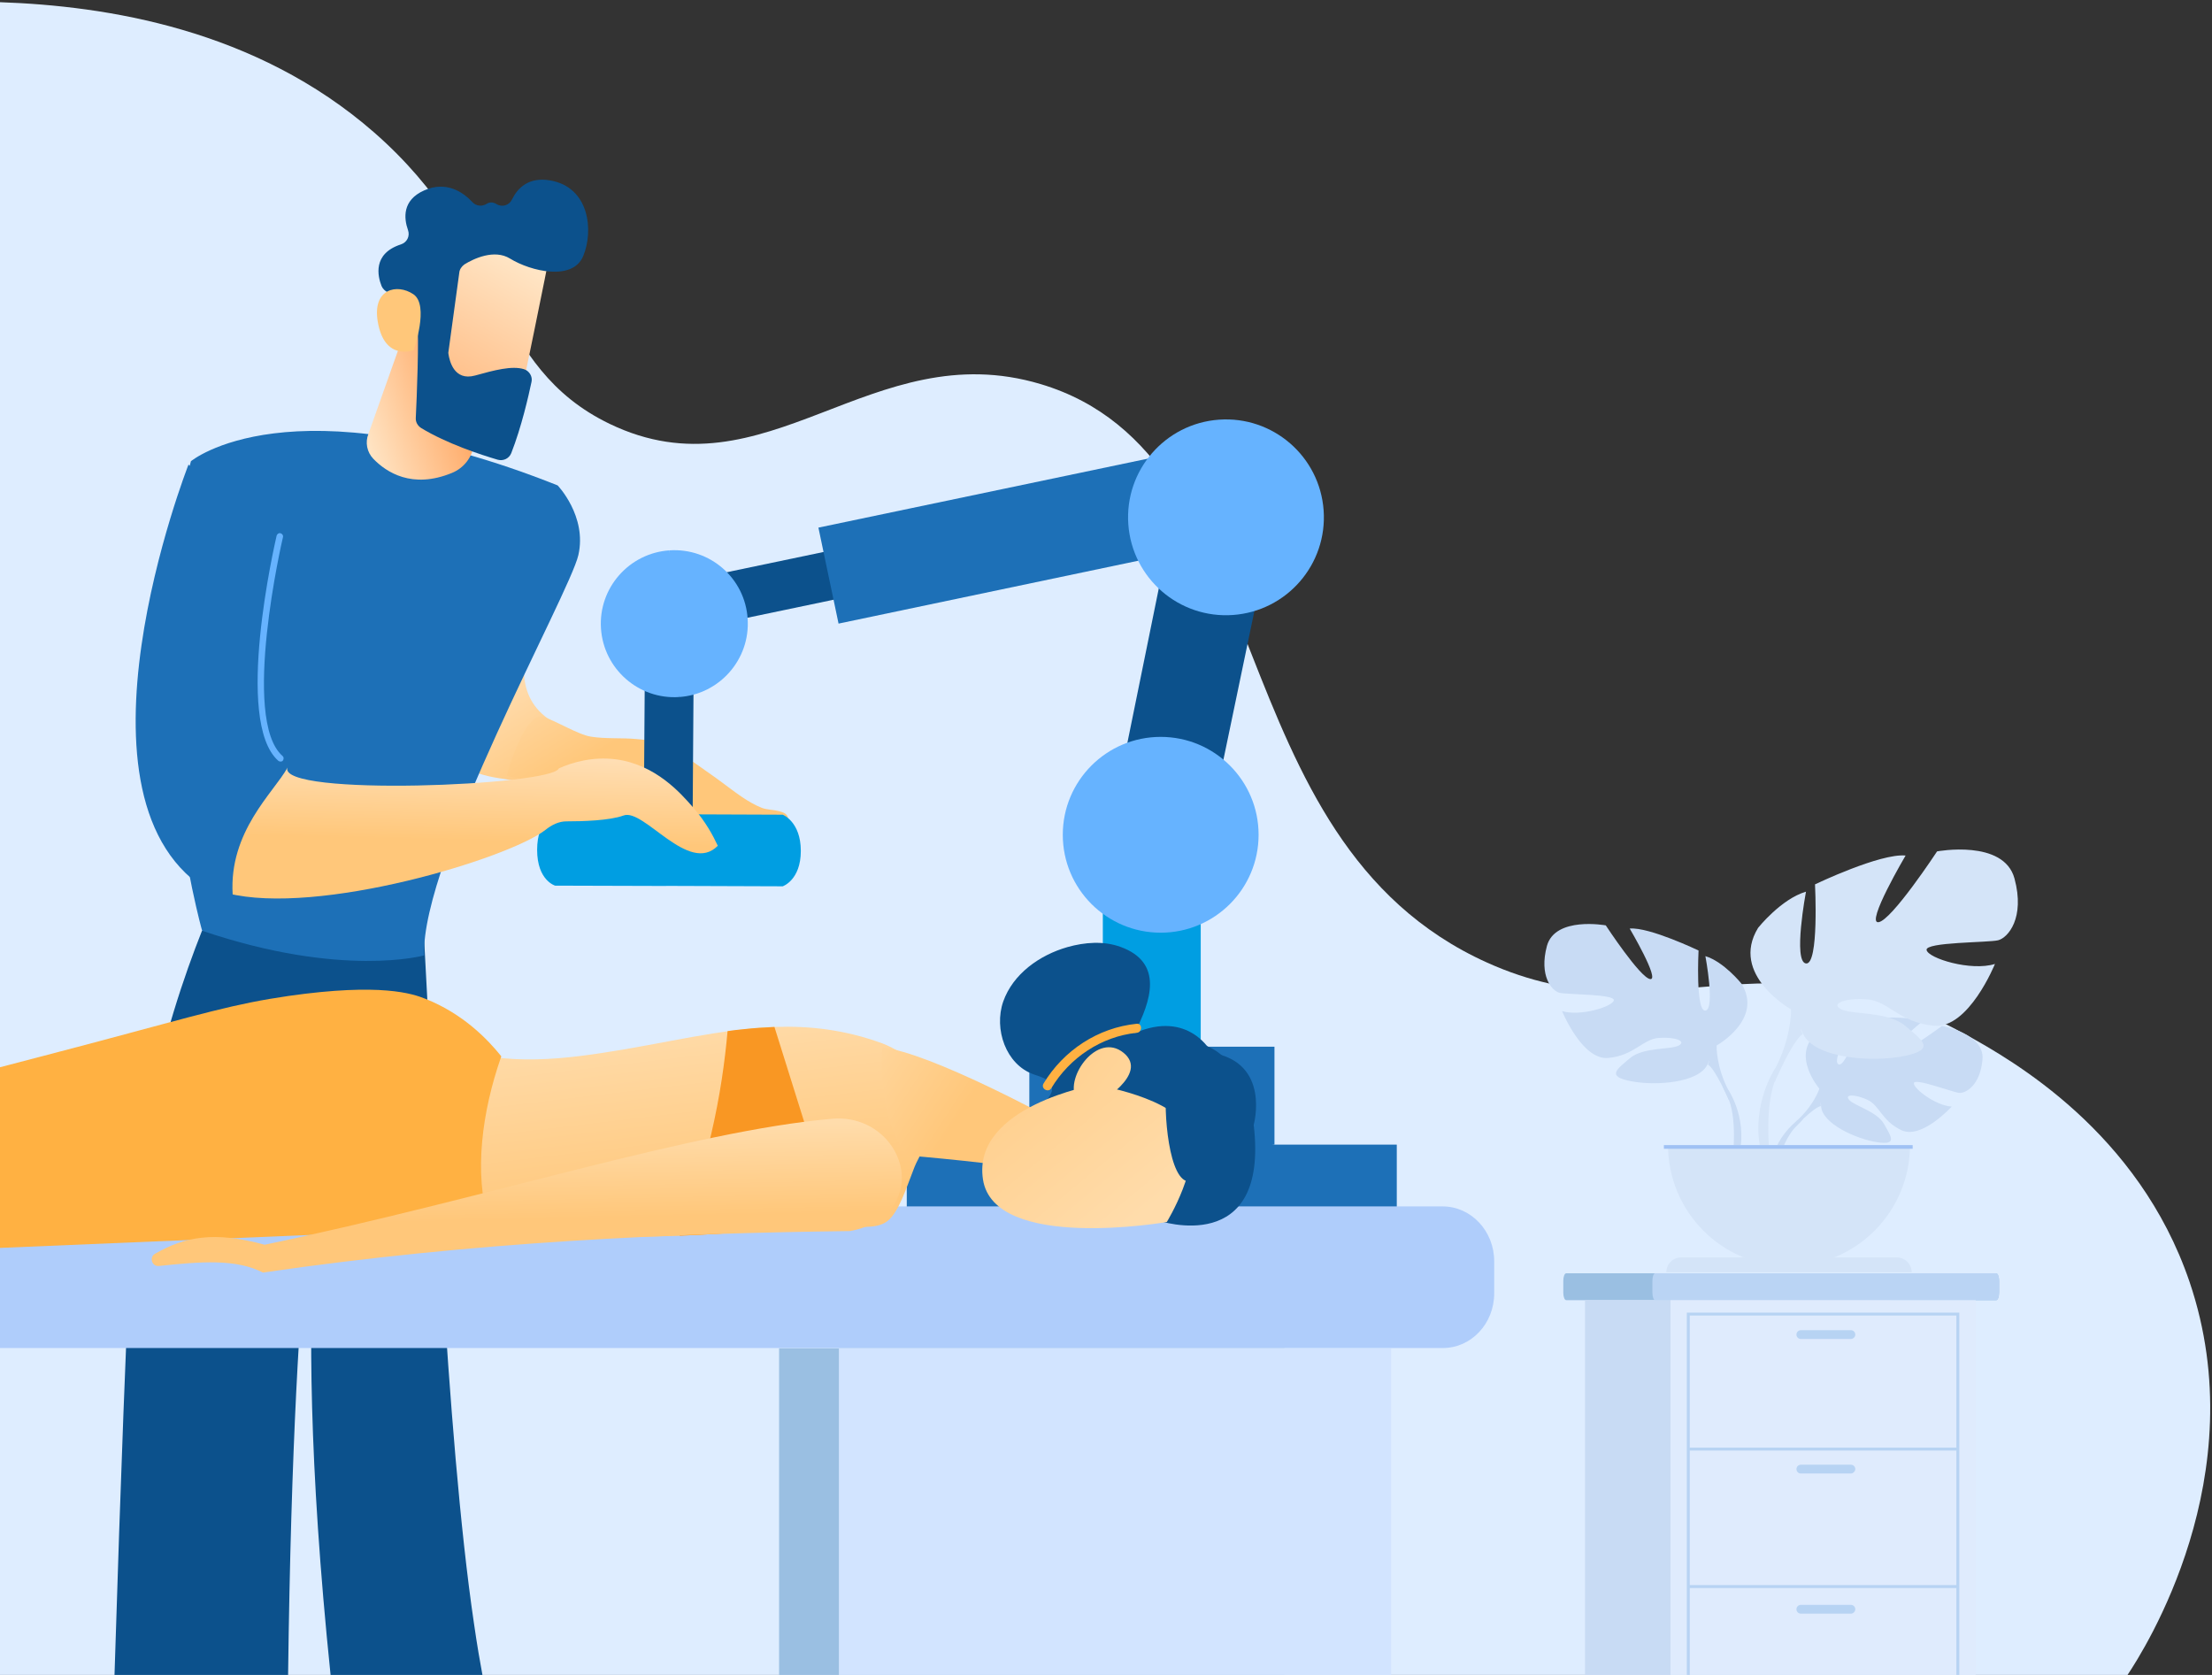 <svg width="906" height="686" viewBox="0 0 906 686" fill="none" xmlns="http://www.w3.org/2000/svg">
<rect x="0" y="0" width="906" height="686" fill="#333333" stroke="none"/>
<g clip-path="url(#clip0_1294:4915)">
<path d="M871.4 686C580.9 686 290.5 686 0 686C0 457.6 0 229.3 0 0.9C43.4 2.4 104.7 11.8 153.3 54.3C206.8 101.1 201 150.1 249.7 173.6C313.9 204.5 356.9 136.6 426.2 157.3C524.8 186.7 497 343.8 609.2 394.3C679.7 426 722.4 378.2 804.9 423.6C824.2 434.2 875.9 463.6 896.8 525C923.8 604.5 878.2 675.8 871.4 686Z" fill="#DEEDFF"/>
<path d="M745.2 445.9C745.2 445.9 733.1 431.8 744.5 422.9C744.5 422.9 752.8 417.9 759.5 418.3C759.5 418.3 749.9 434.3 753 435.9C756.1 437.5 762.4 417.3 762.4 417.3C762.4 417.3 781.2 415.5 787.3 418.4C787.3 418.4 771.2 431.6 774.6 432.3C778 433.1 795.4 420.2 795.4 420.2C795.4 420.2 812.9 423.2 812 433.9C811.1 444.6 805 447.9 802.4 447.6C799.7 447.3 784.2 441.4 783.9 443.6C783.6 445.8 792.9 452.9 799.4 453.2C799.4 453.2 787.1 466.8 778.8 462.9C770.6 459 769.9 452.7 764.8 450.4C759.7 448.1 755.3 448.1 757.4 450.5C759.5 452.9 768.8 455.2 771.7 460.4C774.6 465.6 777.3 469.1 768.8 467.8C760.3 466.5 746.5 460.3 745.9 453.2C745.2 445.9 745.2 445.9 745.2 445.9Z" fill="#C8DBF4"/>
<path d="M803.3 434.1C803.3 434.1 755.7 432.3 745.2 445.9C745.2 445.9 742.9 452.9 735.7 459.2L734.6 462.2C734.6 462.2 742.8 453.5 745.8 453C745.8 453 741.2 436.2 803.3 434.1Z" fill="#C8DBF4"/>
<path d="M735.8 459.2C735.8 459.2 725.6 466.8 724.9 480.2L726.8 480.4C726.8 480.4 730.1 466.4 736 461C741.7 455.6 735.8 459.2 735.8 459.2Z" fill="#C8DBF4"/>
<path d="M703.1 428.2C703.1 428.2 722.3 417.5 713.3 402.9C713.3 402.9 706.1 393.9 698.5 391.6C698.5 391.6 702.6 413.4 698.5 413.9C694.4 414.4 695.7 389.3 695.7 389.3C695.7 389.3 675.5 379.6 667.5 380.3C667.5 380.3 680 401.5 675.9 401C671.8 400.5 657.7 379 657.7 379C657.7 379 637 375.2 633.6 387.4C630.3 399.7 635.6 405.8 638.7 406.6C641.8 407.4 661.5 407.1 661 409.7C660.5 412.3 647.2 416.4 639.8 414.1C639.8 414.1 648 434.3 658.7 433.3C669.4 432.3 672.8 425.6 679.4 425.1C686 424.6 690.9 426.4 687.6 428.2C684.3 430 673 428.8 667.6 433.4C662.2 438 657.9 440.8 667.9 442.8C677.9 444.8 695.8 443.6 699.4 435.9C703.1 428.2 703.1 428.2 703.1 428.2Z" fill="#C8DBF4"/>
<path d="M643.2 391.4C643.2 391.4 696.9 408.8 703.1 428.3C703.1 428.3 702.8 437 708.2 447V450.8C708.2 450.8 702.6 437.7 699.5 436C699.5 435.9 711.5 419 643.2 391.4Z" fill="#C8DBF4"/>
<path d="M708.2 446.9C708.2 446.9 716.5 459.5 711.8 474.8L709.7 474.2C709.7 474.2 711.8 457.3 707.4 448.8C703 440.4 708.2 446.9 708.2 446.9Z" fill="#C8DBF4"/>
<path d="M733.6 413.4C733.6 413.4 708.3 399.2 720.1 380C720.1 380 729.5 368.2 739.7 365.2C739.7 365.2 734.3 393.9 739.7 394.6C745.1 395.3 743.4 362.2 743.4 362.2C743.4 362.2 770.1 349.4 780.5 350.4C780.5 350.4 764 378.4 769.4 377.7C774.8 377 793.4 348.7 793.4 348.7C793.4 348.7 820.7 343.6 825.1 359.8C829.5 376 822.4 384.1 818.4 385.1C814.4 386.1 788.4 385.8 789.1 389.1C789.8 392.5 807.3 397.9 817.1 394.8C817.1 394.8 806.3 421.5 792.1 420.1C777.9 418.8 773.5 410 764.8 409.3C756 408.6 749.6 411 754 413.3C758.4 415.7 773.2 414.1 780.3 420.1C787.4 426.1 793.1 429.8 780 432.5C766.8 435.2 743.2 433.5 738.5 423.4C733.6 413.4 733.6 413.4 733.6 413.4Z" fill="#D4E4F8"/>
<path d="M812.5 364.8C812.5 364.8 741.7 387.7 733.6 413.4C733.6 413.4 733.9 424.9 726.9 438V443.1C726.9 443.1 734.3 425.9 738.4 423.5C738.3 423.5 722.5 401.2 812.5 364.8Z" fill="#D4E4F8"/>
<path d="M726.8 438C726.8 438 715.9 454.6 722.1 474.8L724.9 474C724.9 474 722.2 451.8 727.9 440.6C733.6 429.4 726.8 438 726.8 438Z" fill="#D4E4F8"/>
<path d="M732.7 518.6C760.1 518.6 782.3 496.4 782.3 469H683.2C683.2 496.4 705.4 518.6 732.7 518.6Z" fill="#D4E4F8"/>
<path d="M783 521.1H682.5C682.5 517.7 685.2 515 688.6 515H776.9C780.2 515 783 517.7 783 521.1Z" fill="#D4E4F8"/>
<path d="M783.4 469H681.5V470.5H783.4V469Z" fill="#9FC1F4"/>
<path d="M818.8 524.6V529.4C818.8 531.1 818.3 532.5 817.6 532.5H641.5C640.8 532.5 640.3 531.1 640.3 529.4V524.6C640.3 522.9 640.8 521.5 641.5 521.5H817.6C818.2 521.5 818.8 522.9 818.8 524.6Z" fill="#9ABFE2"/>
<path d="M818.8 524.6V529.4C818.8 531.1 818.3 532.5 817.7 532.5H677.9C677.3 532.5 676.8 531.1 676.8 529.4V524.6C676.8 522.9 677.3 521.5 677.9 521.5H817.7C818.3 521.5 818.8 522.9 818.8 524.6Z" fill="#BAD4F4"/>
<path d="M774.2 532.5H649.2V686H774.2V532.5Z" fill="#C8DBF4"/>
<path d="M809.2 532.5H684.2V686H809.2V532.5Z" fill="#DFEBFD"/>
<path d="M690.9 537.6V686H692.1V538.8H801.3V686H802.5V537.6H690.9Z" fill="#B7D3F3"/>
<path d="M801.9 592.9H691.5V594.1H801.9V592.9Z" fill="#B7D3F3"/>
<path d="M801.9 649.2H691.5V650.4H801.9V649.2Z" fill="#B7D3F3"/>
<path d="M758.1 548.4H737.6C736.6 548.4 735.8 547.6 735.8 546.6C735.8 545.6 736.6 544.8 737.6 544.8H758.1C759.1 544.8 759.9 545.6 759.9 546.6C759.9 547.6 759 548.4 758.1 548.4Z" fill="#B7D3F3"/>
<path d="M758.1 603.5H737.6C736.6 603.5 735.8 602.7 735.8 601.7C735.8 600.7 736.6 599.9 737.6 599.9H758.1C759.1 599.9 759.9 600.7 759.9 601.7C759.9 602.6 759 603.5 758.1 603.5Z" fill="#B7D3F3"/>
<path d="M758.1 660.9H737.6C736.6 660.9 735.8 660.1 735.8 659.1C735.8 658.1 736.6 657.3 737.6 657.3H758.1C759.1 657.3 759.9 658.1 759.9 659.1C759.9 660.1 759 660.9 758.1 660.9Z" fill="#B7D3F3"/>
<path d="M526.1 552.2H319.1V686H526.1V552.2Z" fill="#9ABFE2"/>
<path d="M569.8 552.2H343.6V686H569.8V552.2Z" fill="#D2E4FF"/>
<path d="M491.8 372.9V428.6L473.1 435.3L451.7 428.6C451.7 422.7 451.7 380.4 451.7 373L471.8 366.2L491.8 372.9Z" fill="#009EE2"/>
<path d="M421.6 468.8L473.8 475.5L522 468.8V428.7H421.6V468.8Z" fill="#1D70B7"/>
<path d="M572.1 468.8H371.4V519H572.1V468.8Z" fill="#1D70B7"/>
<path d="M230.3 297.6C193.7 281.6 232.3 230.5 234.1 228.5L160.8 239.1C160.8 239.1 148.2 270.9 184.9 309.7C194.2 319.5 205.8 318.1 215.9 320.8C217.8 307.4 223.9 304.5 230.3 297.6Z" fill="url(#paint0_linear_1294:4915)"/>
<path d="M135.4 686C126.3 597.9 126.6 541.9 128.6 506.4C129.1 497.8 131.1 466.1 130.4 466.1C129.7 466 127 493 126.3 500.4C122.9 534.4 119.2 590.6 118 686C94.3 686 70.6 686 46.9 686C49.5 602 52 539.8 53.1 518.5C53.5 510.5 54.3 498.1 56.4 482.2C57.3 475.2 58.5 467.5 60.1 459.2C66.4 425.9 75.6 399.2 82.7 381.3C110.2 369 152.5 353.4 168 369.8C173.1 375.3 173.6 382.5 173.8 386.3C177.4 449.9 182.7 587.5 194.1 664.7C195.4 673.8 196.7 681.2 197.6 686C176.9 686 156.2 686 135.4 686Z" fill="#0C518C"/>
<path d="M78.2 188.9C78.2 188.9 118.7 155.2 228.4 198.8C228.4 198.8 240.5 211.4 236.9 227.3C233.3 243.2 172.4 352 173.7 391.3C173.7 391.3 140.2 400.7 82.8 381.2C82.7 381.2 54.5 279.7 78.2 188.9Z" fill="#1D70B7"/>
<path d="M167.4 131.2L150.9 177.7C149.5 181.2 150.3 185.2 152.9 187.9C158.2 193.4 168.8 200.4 185.1 193.7C190 191.7 193.4 187.3 194.1 182.1L199.4 143.8L167.4 131.2Z" fill="url(#paint1_linear_1294:4915)"/>
<path d="M225.1 103.9C225.2 104.9 212.2 167.6 212.2 167.6L176.5 159.4L180 98.1C180.1 98.1 222.9 87.8 225.1 103.9Z" fill="url(#paint2_linear_1294:4915)"/>
<path d="M188.1 111.8L183.7 143.9C183.6 144.3 183.6 144.7 183.7 145.1C184.1 147.6 185.9 156.2 194.6 153.8C202.5 151.6 209.7 149.7 214.6 151.2C216.8 151.9 218.2 154.2 217.7 156.4C216.5 162.1 213.6 174.9 209.4 185.6C208.5 187.8 206.2 188.9 203.9 188.3C197.1 186.3 183 181.7 172.5 175.3C171.1 174.4 170.2 172.9 170.3 171.2C170.7 163.1 171.7 138.4 170.9 131.5C170.2 125 162.2 121.1 158.8 119.7C157.7 119.2 156.8 118.3 156.3 117.2C154.7 113.2 152.5 103.9 164.2 100.1C166.7 99.3 168 96.7 167.1 94.2C165.4 89.4 164.7 82 173.7 78C182.9 73.9 189.8 78.8 193.5 82.8C195 84.4 197.4 84.7 199.3 83.5C200.4 82.8 201.7 82.6 203.4 83.6C205.6 85 208.6 84.1 209.7 81.7C211.9 77.2 216.4 72.3 225.4 73.9C241.4 76.7 243.2 94.4 238.9 104.8C234.7 115.2 217.5 111.2 208.9 105.9C202.4 101.9 193.9 106 190.2 108.3C189 109.2 188.2 110.4 188.1 111.8Z" fill="#0C518C"/>
<path d="M169.4 143.4C169.4 143.4 176 125 169.3 120.5C162.6 116 152.5 118.3 154.7 131.6C157.4 148.2 169.4 143.4 169.4 143.4Z" fill="#FFC77A"/>
<path d="M612 516.6V529.7C612 542.1 602.6 552.1 591 552.1H0V494.1H591C602.6 494.2 612 504.2 612 516.6Z" fill="#AFCDFB"/>
<path d="M474.4 499.9C474.7 500 519.9 515.3 513.5 460.7C513.5 460.7 520.6 435.2 496.3 431.2C496.3 431.2 487.1 413.3 464.6 423.2C471.5 410 476.7 394.2 458.9 387.8C452 385.3 444.3 385.9 437.2 387.9C425.7 391.2 414.9 398.9 410.9 410.2C407 421.5 412 436 423.3 440C426.4 441.1 430.5 442.1 430.9 445.4C431.2 447.6 429.5 449.5 428.2 451.2C422.7 458.2 420.8 469 426.7 475.7C431.5 481.2 439.6 482.1 446.9 482.5C453.9 483 459.2 482.6 464.5 487.4C467.7 490.2 470.3 498.5 474.4 499.9Z" fill="#0C518C"/>
<path d="M384.8 454.4C384.3 461.4 378.4 469.8 375.3 476.3C374.8 477.3 374.4 478.4 373.9 479.7C371.2 486.6 368.1 496.5 363.5 500.1C358.4 504.1 348.9 501.8 342.8 502C342.6 502 342.4 502 342.2 502C320.9 503.3 299.6 505.3 278.5 506.1C253.6 507.1 228.8 506.5 204 501.3C200.1 500.5 185.1 500.1 182.4 497.2C151.1 463.4 185.1 428.4 185.1 428.4C206.5 437.3 232.9 433.6 255 429.9C268 427.7 280.3 425.1 292.4 423.2C300.7 421.9 309 420.9 317.3 420.6C331.5 420.1 346 421.7 361.3 427.3C371.6 431.2 385.6 442.3 384.8 454.4Z" fill="url(#paint3_linear_1294:4915)"/>
<path d="M431.7 458.7C431.7 458.7 381.2 431.1 361.4 429C361.4 429 358.6 455.9 371.4 473.2C371.4 473.2 416.4 477 424.4 479.8L431.7 458.7Z" fill="url(#paint4_linear_1294:4915)"/>
<path d="M477.9 500.5C477.9 500.5 407.1 512.8 402.6 483C398.1 453.1 448.5 444.3 448.5 444.3C448.5 444.3 481.5 449.4 486.9 463.3C492.3 477.1 477.9 500.5 477.9 500.5Z" fill="url(#paint5_linear_1294:4915)"/>
<path d="M504.8 465.1C504.8 465.1 496.5 483 487.5 483.9C478.5 484.8 476.5 453.9 477.8 445.6L444.8 432C444.8 432 481.1 419 498.2 430.5C515.2 442.1 504.8 465.1 504.8 465.1Z" fill="#0C518C"/>
<path d="M449.3 452.2C449.3 452.2 471 440 460.2 431.2C449.4 422.4 436.2 441.3 440.7 449.6L449.3 452.2Z" fill="url(#paint6_linear_1294:4915)"/>
<path d="M205.1 433.3C197.6 454.9 193.9 480.4 200.3 500.9C200.5 501.5 200.7 502.1 200.9 502.7C133.9 505.5 67 508.3 0 511.1V437.1C8.8 434.8 22.3 431.3 38.9 426.9C83.1 415.1 96.1 411.1 118.2 407.9C156.1 402.5 169.1 407 174.3 409.1C189.6 415.2 199.6 425.5 205.3 432.6C205.3 432.8 205.2 433.1 205.1 433.3Z" fill="#FFB142"/>
<path d="M342.7 502C342.5 502 342.3 502 342.1 502C320.8 503.3 299.5 505.3 278.4 506.1C283 494.3 287.6 480.3 291.3 464.5C294.9 449 296.9 434.8 298 422.3C300.2 422 302.4 421.7 304.8 421.5C309.1 421 313.3 420.8 317.2 420.6C325.7 447.8 334.2 474.9 342.7 502Z" fill="#F99723"/>
<path d="M430.6 445.7C438.1 433.2 451.1 424.5 465.6 423C467.9 422.8 468 419.1 465.6 419.3C449.7 420.9 435.6 430.2 427.4 443.8C426.2 445.9 429.4 447.7 430.6 445.7Z" fill="#FFB142"/>
<path d="M340.9 458.2C283.5 463.2 199.3 490.8 108.4 509.8C87.6 504.1 75.5 506.6 63.5 513.5C61 514.9 62.2 518.8 65.1 518.5C82.2 516.7 96.6 515.5 107.7 521.2C194.7 508.5 275.4 505.1 348.1 504.2C367.8 500.8 374.3 483.6 365.6 470C360.3 461.7 350.7 457.3 340.9 458.2Z" fill="url(#paint7_linear_1294:4915)"/>
<path d="M296.2 320.8C295.2 320.1 294.2 319.3 293.2 318.6C287.9 314.8 282.5 311.1 277.2 307.3C272.5 304 266.5 303.2 260.8 302.7C254.6 302.1 248.2 302.7 242 301.7C236.8 300.9 227.5 295.1 222.5 293.6C215.5 291.5 208.4 313.8 207.6 317.7C216.7 320.2 229 321.3 238.4 321C244 320.8 249.9 320.9 255.3 322.2C256 322.4 256.6 322.5 257.2 322.9C259.2 324.3 259.3 329.3 260.5 331.5C261.8 334.1 263.9 336.8 264.1 339.8C264.3 343.2 262.2 346.7 260.7 349.5C263.2 350.4 266.1 349.9 268.2 348.4C269.8 347.3 270.9 345.7 271.8 344C273.3 341.2 273.2 331.8 276.8 330.8C281.8 329.4 288.6 336.7 292.7 339C296.9 341.3 301.9 343.2 306.6 342.3C312.4 341.2 317.8 340.2 323.1 337.5C322.9 334 322.5 333.1 319 332.2C316.7 331.6 314.3 331.7 312.1 330.9C306.3 328.6 301.2 324.5 296.2 320.8Z" fill="url(#paint8_linear_1294:4915)"/>
<path d="M300.461 254.195L341.45 245.625L345.96 234.471L337.333 226.07L296.343 234.641L291.834 245.794L300.461 254.195Z" fill="#0C518C"/>
<path d="M472.348 228.365L343.459 255.406L335.21 216.097L476.153 186.583L480.613 208.118L472.348 228.365Z" fill="#1D70B7"/>
<path d="M284.2 261.8L283.7 333.8L278.8 340.5L273.7 333.8L267.2 297.8L273.8 263.6L279.1 256.1L284.2 261.8Z" fill="#0C518C"/>
<path d="M263.7 333.6L264.2 261.6L270.4 256L274.2 263.4L273.7 333.6L268.6 340.3L263.7 333.6Z" fill="#0C518C"/>
<path d="M306.224 253.479C307.318 270.043 294.717 284.386 278.153 285.481L269.505 255.926L274.222 225.408C290.886 224.306 305.229 236.907 306.224 253.479Z" fill="#66B3FF"/>
<path d="M274.222 225.408L278.153 285.481C261.589 286.575 247.245 273.974 246.151 257.41C245.057 240.845 257.658 226.502 274.222 225.408Z" fill="#66B3FF"/>
<path fill-rule="evenodd" clip-rule="evenodd" d="M274.606 333.536C269.933 333.535 227.373 333.4 227.373 333.4C227.373 333.4 220 335.5 220 348.064C220 360.628 227.373 362.728 227.373 362.728L272.817 362.864C272.818 362.853 272.819 362.842 272.82 362.83C297.762 362.916 320.587 363 320.587 363C320.587 363 328 360.5 328 348.5C328 336.5 320.587 333.672 320.587 333.672C320.587 333.672 278.959 333.536 274.66 333.491L274.606 333.536ZM274.107 342.336C274.098 342.482 274.089 342.628 274.08 342.775C274.215 342.717 274.349 342.66 274.484 342.602C274.359 342.513 274.233 342.425 274.107 342.336Z" fill="#009EE2"/>
<path d="M516 239.6L498.5 323.6L482.1 323.3L460.4 310.9L475.8 235.2L495.7 231.6L516 239.6Z" fill="#0C518C"/>
<path d="M505.024 251.876C527.113 250.283 543.728 231.085 542.136 208.996C540.543 186.906 521.344 170.291 499.255 171.884C477.166 173.477 460.55 192.675 462.143 214.764C463.736 236.853 482.934 253.469 505.024 251.876Z" fill="#66B3FF"/>
<path d="M475.4 382C497.547 382 515.5 364.047 515.5 341.9C515.5 319.753 497.547 301.8 475.4 301.8C453.253 301.8 435.3 319.753 435.3 341.9C435.3 364.047 453.253 382 475.4 382Z" fill="#66B3FF"/>
<path d="M228.9 314.7C226.3 321.8 114.1 326.4 117.7 314.4C107.9 322.1 97.4 337.4 93 365.8C130.3 375.3 208.4 351.6 223.4 339.9C225.9 337.9 228.8 336.4 232 336.4C238.5 336.4 249.7 336.1 255.4 334C263.7 330.9 282.1 358.5 294 346.4C292.1 342.3 289 336.5 283.8 330.6C278.9 325 268.7 313.2 252.3 311C242.7 309.8 234.5 312.2 228.9 314.7Z" fill="url(#paint9_linear_1294:4915)"/>
<path d="M117.7 314.5C99.8 298.8 117.5 223.6 117.5 223.6L77.2 190.3C77.2 190.3 22.7 329.2 86.7 365.6C93.5 369.5 95.5 369.6 95.3 366.4C93.7 340.5 112.1 324.6 117.7 314.5Z" fill="#1D70B7"/>
<path d="M115.7 311.7C115.2 312 114.5 312 114 311.6C95.7 295.5 112.6 222.5 113.3 219.4C113.5 218.7 114.2 218.2 114.9 218.4C115.6 218.6 116.1 219.3 115.9 220C115.7 220.7 98.6 294.6 115.7 309.6C116.3 310.1 116.3 311 115.8 311.5C115.9 311.6 115.8 311.7 115.7 311.7Z" fill="#66B3FF"/>
</g>
<defs>
<linearGradient id="paint0_linear_1294:4915" x1="202.046" y1="259.405" x2="237.18" y2="317.418" gradientUnits="userSpaceOnUse">
<stop stop-color="#FFE5C5"/>
<stop offset="1" stop-color="#FFC77A"/>
</linearGradient>
<linearGradient id="paint1_linear_1294:4915" x1="146.682" y1="171.999" x2="202.644" y2="153.946" gradientUnits="userSpaceOnUse">
<stop stop-color="#FFE5C5"/>
<stop offset="1" stop-color="#FF9343"/>
</linearGradient>
<linearGradient id="paint2_linear_1294:4915" x1="210.817" y1="106.284" x2="151.654" y2="212.875" gradientUnits="userSpaceOnUse">
<stop stop-color="#FFE5C5"/>
<stop offset="1" stop-color="#FF9343"/>
</linearGradient>
<linearGradient id="paint3_linear_1294:4915" x1="271.738" y1="416.875" x2="281.025" y2="495.295" gradientUnits="userSpaceOnUse">
<stop stop-color="#FFDCAB"/>
<stop offset="1" stop-color="#FFC77A"/>
</linearGradient>
<linearGradient id="paint4_linear_1294:4915" x1="337.773" y1="424.248" x2="391.429" y2="459.33" gradientUnits="userSpaceOnUse">
<stop stop-color="#FFDCAB"/>
<stop offset="1" stop-color="#FFC77A"/>
</linearGradient>
<linearGradient id="paint5_linear_1294:4915" x1="465.377" y1="499.535" x2="386.985" y2="404.532" gradientUnits="userSpaceOnUse">
<stop stop-color="#FFDCAB"/>
<stop offset="1" stop-color="#FFC77A"/>
</linearGradient>
<linearGradient id="paint6_linear_1294:4915" x1="492.482" y1="471.218" x2="393.115" y2="398.439" gradientUnits="userSpaceOnUse">
<stop stop-color="#FFDCAB"/>
<stop offset="1" stop-color="#FFC77A"/>
</linearGradient>
<linearGradient id="paint7_linear_1294:4915" x1="214.984" y1="462.381" x2="215.758" y2="499.527" gradientUnits="userSpaceOnUse">
<stop stop-color="#FFDCAB"/>
<stop offset="1" stop-color="#FFC77A"/>
</linearGradient>
<linearGradient id="paint8_linear_1294:4915" x1="216.625" y1="246.153" x2="251.76" y2="304.166" gradientUnits="userSpaceOnUse">
<stop stop-color="#FFE5C5"/>
<stop offset="1" stop-color="#FFC77A"/>
</linearGradient>
<linearGradient id="paint9_linear_1294:4915" x1="194.861" y1="299.702" x2="193.772" y2="344.37" gradientUnits="userSpaceOnUse">
<stop stop-color="#FFE5C5"/>
<stop offset="1" stop-color="#FFC77A"/>
</linearGradient>
<clipPath id="clip0_1294:4915">
<rect width="905.3" height="685.1" fill="white" transform="translate(0 0.9)"/>
</clipPath>
</defs>
</svg>
